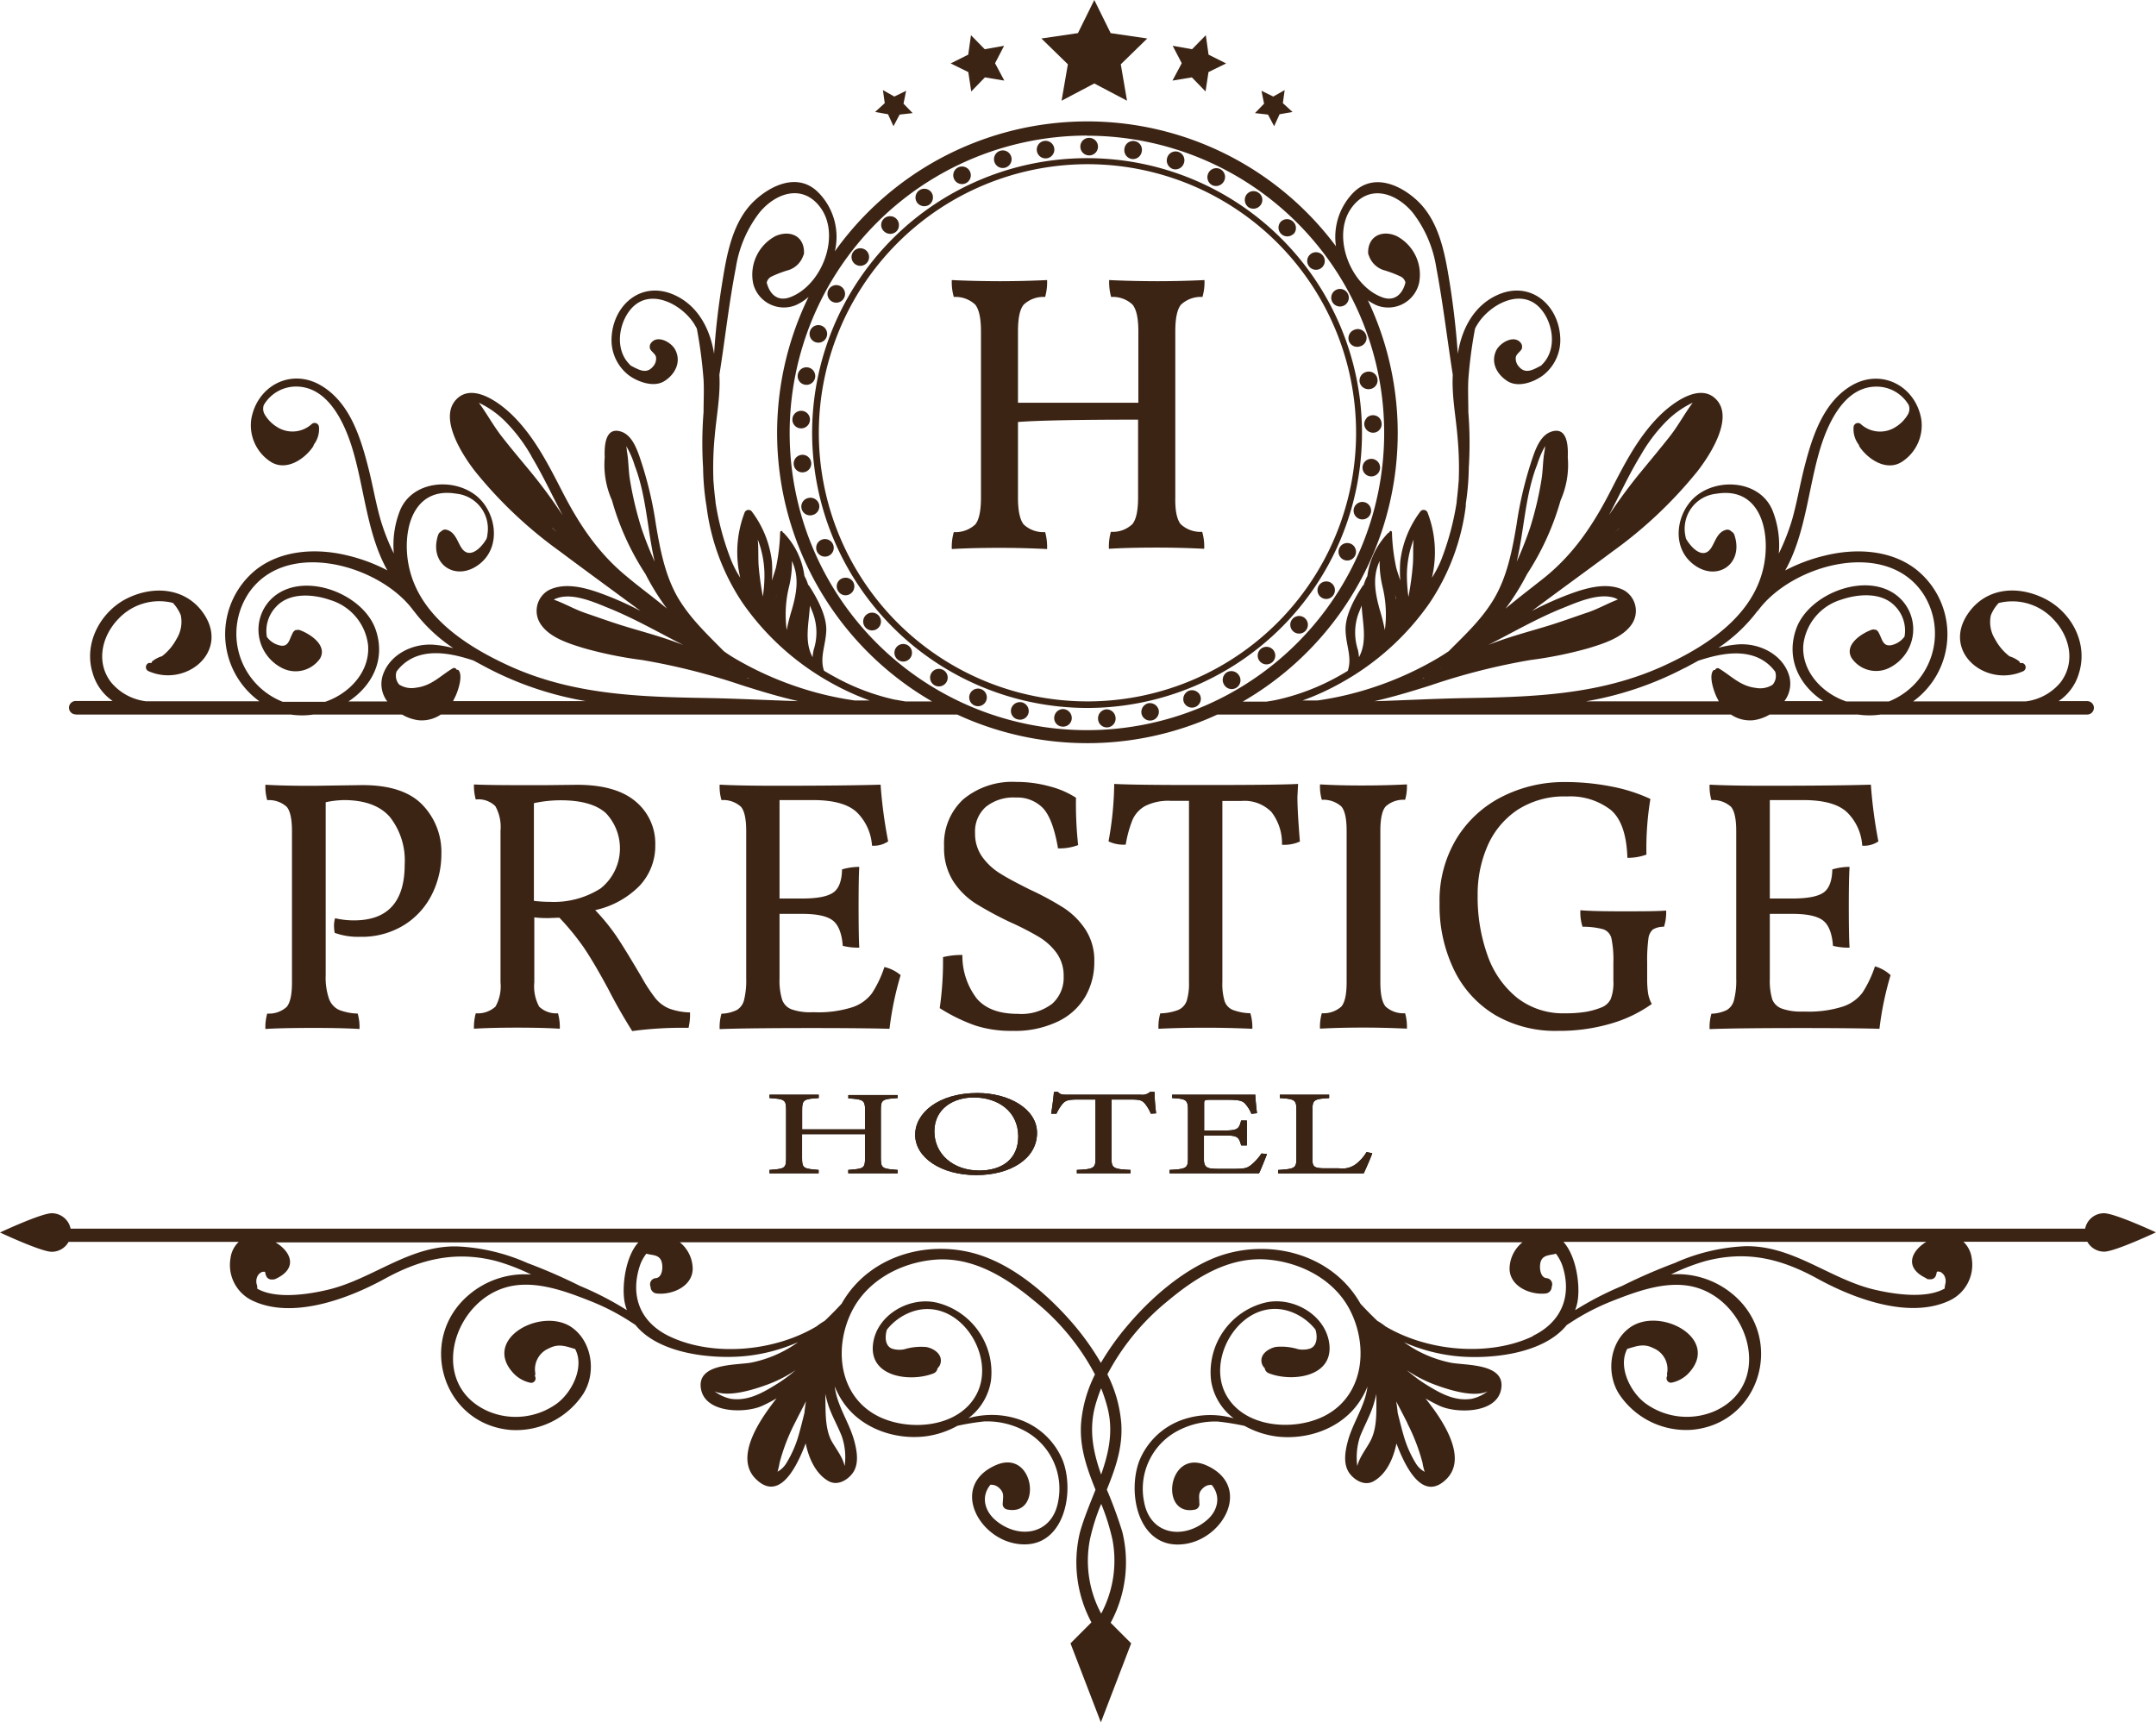 <svg xmlns="http://www.w3.org/2000/svg" viewBox="0 0 321.52 256.88"><defs><style>.cls-1{fill:#3c2415;}</style></defs><g id="OBJECTS"><path class="cls-1" d="M293.85,188a1.31,1.31,0,0,0-.31,2.6,1.31,1.31,0,1,0,.31-2.6Z" transform="translate(-89.24 -119.56)"/><path class="cls-1" d="M292.76,194.47a1.3,1.3,0,0,0-.71,2.51,1.3,1.3,0,1,0,.71-2.51Z" transform="translate(-89.24 -119.56)"/><path class="cls-1" d="M290.7,200.67a1.3,1.3,0,0,0-1.09,2.37,1.3,1.3,0,1,0,1.09-2.37Z" transform="translate(-89.24 -119.56)"/><path class="cls-1" d="M287.71,206.47a1.31,1.31,0,0,0-1.45,2.18,1.29,1.29,0,0,0,1.84-.35A1.32,1.32,0,0,0,287.71,206.47Z" transform="translate(-89.24 -119.56)"/><path class="cls-1" d="M282,211.86a1.31,1.31,0,0,0,1.94,1.77,1.31,1.31,0,1,0-1.94-1.77Z" transform="translate(-89.24 -119.56)"/><path class="cls-1" d="M277.43,216.22a1.31,1.31,0,1,0,1.65,2,1.31,1.31,0,0,0-1.65-2Z" transform="translate(-89.24 -119.56)"/><path class="cls-1" d="M272.22,219.82a1.34,1.34,0,0,0-.47,1.79,1.31,1.31,0,1,0,2.25-1.33A1.34,1.34,0,0,0,272.22,219.82Z" transform="translate(-89.24 -119.56)"/><path class="cls-1" d="M266.52,222.59a1.35,1.35,0,0,0-.74,1.69,1.31,1.31,0,1,0,2.44-1A1.35,1.35,0,0,0,266.52,222.59Z" transform="translate(-89.24 -119.56)"/><path class="cls-1" d="M260.47,224.45a1.35,1.35,0,0,0-1,1.55,1.31,1.31,0,1,0,2.56-.56A1.35,1.35,0,0,0,260.47,224.45Z" transform="translate(-89.24 -119.56)"/><path class="cls-1" d="M254.21,225.36a1.34,1.34,0,0,0-1.22,1.39,1.31,1.31,0,1,0,2.61-.17A1.34,1.34,0,0,0,254.21,225.36Z" transform="translate(-89.24 -119.56)"/><path class="cls-1" d="M247.87,225.32a1.33,1.33,0,0,0-1.41,1.18,1.27,1.27,0,0,0,1.19,1.43,1.29,1.29,0,0,0,1.42-1.21A1.34,1.34,0,0,0,247.87,225.32Z" transform="translate(-89.24 -119.56)"/><path class="cls-1" d="M241.62,224.31a1.35,1.35,0,0,0-1.58.95,1.29,1.29,0,0,0,1,1.6,1.3,1.3,0,0,0,1.59-1A1.34,1.34,0,0,0,241.62,224.31Z" transform="translate(-89.24 -119.56)"/><path class="cls-1" d="M235.59,222.36a1.31,1.31,0,0,0-1,2.43,1.31,1.31,0,0,0,1-2.43Z" transform="translate(-89.24 -119.56)"/><path class="cls-1" d="M229.94,219.51a1.31,1.31,0,1,0,.45,1.77A1.3,1.3,0,0,0,229.94,219.51Z" transform="translate(-89.24 -119.56)"/><path class="cls-1" d="M223,216a1.31,1.31,0,1,0,2,1.68,1.31,1.31,0,0,0-2-1.68Z" transform="translate(-89.24 -119.56)"/><path class="cls-1" d="M218.42,211.26a1.31,1.31,0,1,0,1.74,2,1.31,1.31,0,0,0-1.74-2Z" transform="translate(-89.24 -119.56)"/><path class="cls-1" d="M215.65,205.76a1.4,1.4,0,0,0-1,.15,1.28,1.28,0,0,0-.41,1.82,1.28,1.28,0,0,0,1.82.39,1.33,1.33,0,0,0,.39-1.8A1.29,1.29,0,0,0,215.65,205.76Z" transform="translate(-89.24 -119.56)"/><path class="cls-1" d="M211.76,200.06a1.31,1.31,0,1,0,1.05,2.4,1.31,1.31,0,0,0-1.05-2.4Z" transform="translate(-89.24 -119.56)"/><path class="cls-1" d="M211.38,194.76a1.33,1.33,0,0,0-1.58-.93,1.31,1.31,0,1,0,.66,2.53A1.32,1.32,0,0,0,211.38,194.76Z" transform="translate(-89.24 -119.56)"/><path class="cls-1" d="M209.08,190a1.31,1.31,0,1,0-1.47-1.16A1.3,1.3,0,0,0,209.08,190Z" transform="translate(-89.24 -119.56)"/><path class="cls-1" d="M208.69,183.45a1.31,1.31,0,1,0-1.28-1.37A1.3,1.3,0,0,0,208.69,183.45Z" transform="translate(-89.24 -119.56)"/><path class="cls-1" d="M209.28,176.94a1.31,1.31,0,1,0-1.06-1.54A1.3,1.3,0,0,0,209.28,176.94Z" transform="translate(-89.24 -119.56)"/><path class="cls-1" d="M210.86,170.6a1.31,1.31,0,1,0-.81-1.69A1.31,1.31,0,0,0,210.86,170.6Z" transform="translate(-89.24 -119.56)"/><path class="cls-1" d="M213.4,164.58a1.31,1.31,0,0,0,1.26-2.29,1.31,1.31,0,1,0-1.26,2.29Z" transform="translate(-89.24 -119.56)"/><path class="cls-1" d="M216.83,159a1.31,1.31,0,0,0,1.59-2.07,1.31,1.31,0,1,0-1.59,2.07Z" transform="translate(-89.24 -119.56)"/><path class="cls-1" d="M222.9,154.09a1.24,1.24,0,0,0,.39-.91,1.3,1.3,0,0,0-.33-.94,1.27,1.27,0,0,0-.91-.43,1.3,1.3,0,0,0-1,.37,1.28,1.28,0,0,0,0,1.86A1.34,1.34,0,0,0,222.9,154.09Z" transform="translate(-89.24 -119.56)"/><path class="cls-1" d="M227.82,150.09a1.35,1.35,0,0,0,.34-1.81,1.31,1.31,0,1,0-2.16,1.49A1.34,1.34,0,0,0,227.82,150.09Z" transform="translate(-89.24 -119.56)"/><path class="cls-1" d="M233.28,146.88a1.31,1.31,0,1,0-1.74-.58A1.3,1.3,0,0,0,233.28,146.88Z" transform="translate(-89.24 -119.56)"/><path class="cls-1" d="M239.17,144.56a1.31,1.31,0,0,0-.77-2.51,1.31,1.31,0,0,0,.77,2.51Z" transform="translate(-89.24 -119.56)"/><path class="cls-1" d="M245.35,143.17a1.31,1.31,0,1,0-1.48-1.08A1.31,1.31,0,0,0,245.35,143.17Z" transform="translate(-89.24 -119.56)"/><path class="cls-1" d="M251.67,142.74a1.31,1.31,0,1,0,0-2.62,1.3,1.3,0,0,0-1.32,1.33A1.31,1.31,0,0,0,251.67,142.74Z" transform="translate(-89.24 -119.56)"/><path class="cls-1" d="M258,143.27a1.32,1.32,0,0,0,1.5-1.07,1.31,1.31,0,1,0-2.58-.41A1.32,1.32,0,0,0,258,143.27Z" transform="translate(-89.24 -119.56)"/><path class="cls-1" d="M264.14,144.76a1.32,1.32,0,0,0,1.64-.83,1.31,1.31,0,1,0-2.49-.8A1.34,1.34,0,0,0,264.14,144.76Z" transform="translate(-89.24 -119.56)"/><path class="cls-1" d="M270,147.17a1.34,1.34,0,0,0,1.76-.57,1.31,1.31,0,1,0-2.34-1.17A1.34,1.34,0,0,0,270,147.17Z" transform="translate(-89.24 -119.56)"/><path class="cls-1" d="M275.41,150.46a1.34,1.34,0,0,0,1.81-.3,1.28,1.28,0,0,0-.28-1.84,1.29,1.29,0,0,0-1.84.31A1.36,1.36,0,0,0,275.41,150.46Z" transform="translate(-89.24 -119.56)"/><path class="cls-1" d="M282.1,154.51a1.29,1.29,0,0,0,0-1.87,1.31,1.31,0,0,0-1.87,0,1.31,1.31,0,0,0,1.87,1.83Z" transform="translate(-89.24 -119.56)"/><path class="cls-1" d="M286.26,159.55a1.31,1.31,0,1,0-1.81-.27A1.31,1.31,0,0,0,286.26,159.55Z" transform="translate(-89.24 -119.56)"/><path class="cls-1" d="M289.61,165.16a1.31,1.31,0,1,0-1.24-2.3,1.31,1.31,0,0,0,1.24,2.3Z" transform="translate(-89.24 -119.56)"/><path class="cls-1" d="M292.05,171.22a1.31,1.31,0,1,0-.87-2.46,1.33,1.33,0,0,0-.78,1.66A1.31,1.31,0,0,0,292.05,171.22Z" transform="translate(-89.24 -119.56)"/><path class="cls-1" d="M292,176.54a1.34,1.34,0,0,0,1.52,1.05,1.31,1.31,0,1,0-.48-2.57A1.34,1.34,0,0,0,292,176.54Z" transform="translate(-89.24 -119.56)"/><path class="cls-1" d="M293.05,181.92a1.28,1.28,0,0,0-.36.92A1.33,1.33,0,0,0,294,184.1a1.28,1.28,0,0,0,1.28-1.34,1.34,1.34,0,0,0-.41-.94,1.33,1.33,0,0,0-1.86.1Z" transform="translate(-89.24 -119.56)"/><path class="cls-1" d="M251.35,225.15a41,41,0,1,0-41-41.05A41.09,41.09,0,0,0,251.35,225.15Zm0-81.1a40.06,40.06,0,1,1-40,40A40.1,40.1,0,0,1,251.35,144.05Z" transform="translate(-89.24 -119.56)"/><path class="cls-1" d="M100.57,226.13h32a11.88,11.88,0,0,0,3.42,0H149.2a6.34,6.34,0,0,0,2.46.85,5.07,5.07,0,0,0,3.32-.85h77a46.23,46.23,0,0,0,38.81,0h76.58a5.07,5.07,0,0,0,3.32.85,6.34,6.34,0,0,0,2.46-.85H366.3a11.88,11.88,0,0,0,3.42,0H400.5a1,1,0,0,0,0-2h-4.26a7.53,7.53,0,0,0,3.05-4.23c1.35-4.43-1.13-9.09-5.22-11.1s-8.79-1.55-11.41,2.37c-3.8,5.7,2.78,11,8.34,8.48a.66.66,0,0,0-.15-1.2l-.38,0a.38.38,0,0,0-.11-.25,4.31,4.31,0,0,0-1.44-.75,7.84,7.84,0,0,1-2.16-2.56,4.79,4.79,0,0,1-.63-3.55,5.67,5.67,0,0,1,1.17-1.84,8.35,8.35,0,0,1,8.11,2.37c2.48,2.55,3.42,6.45,1.1,9.48a8,8,0,0,1-5.18,2.82h-4.15c-.74,0-1.49,0-2.24,0h-10.4A12.35,12.35,0,0,0,375,204.5c-3.84-3-9.16-3.2-13.72-2.05a25.27,25.27,0,0,0-5.82,2.19c3.3-5.84,3.5-13.52,5.71-19.63,1.3-3.56,3.76-8,8.21-7.78a5.57,5.57,0,0,1,4.51,2.75,1.68,1.68,0,0,1-.17,1.46,5.37,5.37,0,0,1-1.8,1.81,4.26,4.26,0,0,1-5.16-.42.65.65,0,0,0-1.1.45,3.79,3.79,0,0,0,.77,2.6,1.15,1.15,0,0,0,.15.35c1.32,1.92,4.13,3.73,6.42,2.12a6.47,6.47,0,0,0,2.75-6.31c-.88-4.9-5.89-7.58-10.35-5-4.28,2.49-5.91,7.66-7.07,12.18-.66,2.58-1.1,5.22-1.82,7.79a33.46,33.46,0,0,1-2,5.11,14.15,14.15,0,0,0-.93-6.41c-1.76-4.31-7.66-4.95-11.15-2.37-3.1,2.28-4.12,7.57-.79,10.28,3.5,2.86,7.7.16,6.26-4.24a.92.92,0,0,0-.46-.55.78.78,0,0,0-.79-.25c-1.26.33-1.56,1.59-2.15,2.58-1.18,2-3,.18-3.82-1.24a4.16,4.16,0,0,1-.13-.59,5.25,5.25,0,0,1,4.64-6.13c5.93-1,7.8,4.42,7.3,9.33-.85,8.25-8.21,13.15-15.14,16.33-9.51,4.34-19.39,4.65-29.66,4.82-4.5.08-9,.33-13.48.46,2.87-.66,5.67-1.5,8.48-2.4A96.63,96.63,0,0,1,317.46,218a60,60,0,0,0,8.73-1.78c2.17-.67,5-1.54,6.38-3.54a3.55,3.55,0,0,0-1.14-5.08c-2.33-1.19-5.21-.46-7.55.36a47.88,47.88,0,0,0-6.18,2.72c4-3,8.06-5.92,12.07-8.91a64.88,64.88,0,0,0,12.59-11.9c1.72-2.2,5.51-7.86,2.85-10.7-2.46-2.65-6.64.55-8.52,2.43-3.22,3.22-5.25,7.26-7.31,11.27-2.53,4.91-5.38,9.22-9.7,12.74-2,1.6-4,3.1-5.91,4.71a37.13,37.13,0,0,0,3.2-5.14,40.06,40.06,0,0,0,5-11,13.08,13.08,0,0,0,1.07-6.41c.1-2.36-.33-4.38-2.25-3.89-1.6.4-2.34,2.14-2.86,3.55a56.15,56.15,0,0,0-2.53,10.38c-.63,3.73-1.35,7.55-3.26,10.88-1.83,3.16-4.34,5.46-6.86,8l0,0c-.67.45-1.35.88-2.05,1.28a49.54,49.54,0,0,1-12.76,5.14,47.58,47.58,0,0,1-4.73.92h-2.24a38,38,0,0,0,5.72-2.62,39.29,39.29,0,0,0,13.21-11.91,33.43,33.43,0,0,0,5.4-14.45c0-.11,0-.23,0-.35a39.32,39.32,0,0,0,.45-5.4,58.75,58.75,0,0,0-.07-8.28c0-1.63-.08-3.29,0-4.84a67.34,67.34,0,0,1,1-7.61,5.45,5.45,0,0,1,.35-.62c1.7-2.82,6.36-5.55,9.27-2.52,1.85,1.93,2.57,5.54.92,7.86a5.28,5.28,0,0,1-.71.81c-1.1.56-2.28,1.34-3.29.14a1.81,1.81,0,0,1-.47-1.35c.07-.51.57-.78.83-1.18a.61.61,0,0,0,.11-.4.85.85,0,0,0-.17-.58c-.95-1.28-3-.13-3.63,1-.94,1.81,0,3.64,1.62,4.67s4,.14,5.36-.9a6.66,6.66,0,0,0,2.52-5.52c-.2-4.93-4.45-8.65-9.38-6.42-3.5,1.58-5.32,5.05-5.9,8.77-.25-3.55-.65-7.07-1.22-10.65-.69-4.24-1.53-9.12-4.84-12.21-2.58-2.4-6.57-4.13-9.52-1.18a9.47,9.47,0,0,0-2.59,8,46.25,46.25,0,0,0-74.73.75,9.41,9.41,0,0,0-2.44-8.75c-2.94-3-6.94-1.22-9.52,1.18-3.31,3.09-4.15,8-4.83,12.21-.58,3.58-1,7.1-1.22,10.65-.59-3.72-2.41-7.19-5.91-8.77-4.93-2.23-9.18,1.49-9.38,6.42a6.64,6.64,0,0,0,2.53,5.52c1.34,1,3.75,1.91,5.35.9s2.56-2.86,1.62-4.67c-.59-1.14-2.68-2.29-3.62-1a.81.81,0,0,0-.18.58.61.61,0,0,0,.11.4c.26.4.77.67.83,1.18a1.77,1.77,0,0,1-.47,1.35c-1,1.2-2.18.42-3.29-.14a5.88,5.88,0,0,1-.71-.81c-1.65-2.32-.93-5.93.92-7.86,2.91-3,7.57-.3,9.28,2.52.12.2.24.41.35.62a69.68,69.68,0,0,1,1,7.61c.09,1.55,0,3.21,0,4.84a58.75,58.75,0,0,0-.07,8.28,39.32,39.32,0,0,0,.45,5.4l.06.35a33.29,33.29,0,0,0,5.39,14.45,39.29,39.29,0,0,0,13.21,11.91,38.5,38.5,0,0,0,5.72,2.62h-2.24a48.14,48.14,0,0,1-4.73-.92,49.54,49.54,0,0,1-12.76-5.14c-.7-.4-1.38-.83-2-1.28,0,0,0,0,0,0-2.53-2.57-5-4.87-6.86-8-1.92-3.33-2.64-7.15-3.27-10.88a56.15,56.15,0,0,0-2.53-10.38c-.52-1.41-1.26-3.15-2.85-3.55-1.92-.49-2.36,1.53-2.26,3.89a13,13,0,0,0,1.08,6.41,39.48,39.48,0,0,0,5,11,37.07,37.07,0,0,0,3.19,5.14c-1.92-1.61-4-3.11-5.9-4.71-4.33-3.52-7.18-7.83-9.7-12.74-2.06-4-4.1-8.05-7.32-11.27-1.88-1.88-6.06-5.08-8.52-2.43-2.66,2.84,1.13,8.5,2.85,10.7a64.65,64.65,0,0,0,12.6,11.9c4,3,8.05,5.93,12.06,8.91a47.88,47.88,0,0,0-6.18-2.72c-2.33-.82-5.22-1.55-7.55-.36a3.55,3.55,0,0,0-1.14,5.08c1.35,2,4.21,2.87,6.38,3.54a60,60,0,0,0,8.73,1.78,96.76,96.76,0,0,1,14.79,3.73c2.81.9,5.6,1.74,8.47,2.4-4.49-.13-9-.38-13.47-.46-10.27-.17-20.16-.48-29.66-4.82-6.94-3.18-14.29-8.08-15.15-16.33-.5-4.91,1.37-10.32,7.3-9.33a5.25,5.25,0,0,1,4.64,6.13c0,.2-.07.39-.12.59-.81,1.42-2.64,3.21-3.82,1.24-.6-1-.9-2.25-2.15-2.58a.79.79,0,0,0-.8.25.92.92,0,0,0-.46.55c-1.44,4.4,2.76,7.1,6.27,4.24,3.32-2.71,2.3-8-.79-10.28-3.49-2.58-9.4-1.94-11.16,2.37a14,14,0,0,0-.92,6.41,31.52,31.52,0,0,1-2-5.11c-.73-2.57-1.16-5.21-1.83-7.79-1.16-4.52-2.79-9.69-7.07-12.18-4.46-2.6-9.47.08-10.35,5a6.47,6.47,0,0,0,2.75,6.31c2.29,1.61,5.1-.2,6.42-2.12a1,1,0,0,0,.15-.35,3.79,3.79,0,0,0,.77-2.6.65.65,0,0,0-1.1-.45,4.26,4.26,0,0,1-5.16.42,5.37,5.37,0,0,1-1.8-1.81,1.68,1.68,0,0,1-.17-1.46,5.57,5.57,0,0,1,4.51-2.75c4.45-.21,6.91,4.22,8.21,7.78,2.22,6.11,2.41,13.79,5.71,19.63a25.37,25.37,0,0,0-5.81-2.19c-4.57-1.15-9.89-.93-13.73,2.05a12.35,12.35,0,0,0,.45,19.66h-10.4c-.75,0-1.5,0-2.23,0H111a8,8,0,0,1-5.19-2.82c-2.32-3-1.38-6.93,1.1-9.48a8.35,8.35,0,0,1,8.11-2.37,5.86,5.86,0,0,1,1.18,1.84,4.84,4.84,0,0,1-.64,3.55,7.84,7.84,0,0,1-2.16,2.56,4.4,4.4,0,0,0-1.44.75.38.38,0,0,0-.11.25l-.38,0a.66.66,0,0,0-.15,1.2c5.56,2.53,12.14-2.78,8.34-8.48-2.62-3.92-7.44-4.31-11.41-2.37s-6.57,6.67-5.21,11.1a7.56,7.56,0,0,0,3,4.23h-5.51a1,1,0,1,0,0,2Zm61.25-7a49.66,49.66,0,0,0,14.78,5H156.81l.12-.26q.13-.26.27-.54c.38-.87,1.07-2.9.46-3.76a.23.23,0,0,0-.3-.09v0a.42.42,0,0,0-.61-.24c-1.89,1.14-3.16,2.62-5.5,2.89a3.46,3.46,0,0,1-2.48-.47,2,2,0,0,1-.39-1.95,6.46,6.46,0,0,1,3.23-2.34c2.5-.81,5.4-.24,8.23.7Zm36.53.11-.26-.13.18.08ZM171.68,198.4l-.14-.17.8.74ZM195.6,218l-.55-.25,0,0Zm5.12,2.65.27.14-.29-.09S200.71,220.64,200.72,220.63Zm106-2.65.58-.3,0,0Zm23.93-19.58L330,199l.8-.74Zm-26.6,20.82.18-.08-.26.13Zm-2.44,1.41a.11.11,0,0,0,0,.05l-.29.09Zm38.9-1.47,2-1.08c2.84-.94,5.73-1.51,8.23-.7a6.42,6.42,0,0,1,3.23,2.34,2,2,0,0,1-.39,1.95,3.45,3.45,0,0,1-2.48.47c-2.34-.27-3.61-1.75-5.5-2.89a.41.41,0,0,0-.6.24v0a.23.23,0,0,0-.3.09c-.61.86.08,2.89.46,3.76q.13.28.27.54c.05.09.08.18.13.26h-19.8A49.72,49.72,0,0,0,340.51,219.16Zm10.83-8.49.08-.07c5-6.84,19.22-10.9,24.71-2.37a10.91,10.91,0,0,1-5.21,15.93h-6.34c-3.55-1.18-6.73-4.48-6.41-8.46a8,8,0,0,1,5.64-6.72c2.53-.87,6.06-1.17,8.07,1a5.2,5.2,0,0,1,1.38,4.5,3.27,3.27,0,0,1-2,1.29c-1.25.21-1.34-.94-1.8-1.76a1,1,0,0,0-.28-.41l-.05-.05a.37.37,0,0,0-.28-.09.86.86,0,0,0-.47,0c-1.5.53-4.19,2.24-3,4.24a4.42,4.42,0,0,0,5.78,1.36,6.42,6.42,0,0,0,1.15-10.54c-4.58-3.9-13.41-.48-15.24,4.9-1.54,4.51.61,8.42,4.07,10.69h-5.8a4.29,4.29,0,0,0,.68-3.9c-1-3.1-4.42-4.79-7.6-4.56a16,16,0,0,0-2.92.51A23.87,23.87,0,0,0,351.34,210.67Zm-21.17-1.88a2.08,2.08,0,0,1,.3.13l0,.05c-1.59.61-3.09,1.49-4.72,2-2.11.72-4.22,1.49-6.36,2.12-2.71.81-5.53,1.57-8.2,2.64,3.7-1.89,7.33-4,11.15-5.52C324.48,209.37,327.79,207.88,330.17,208.79Zm3.63-21.15a24.28,24.28,0,0,1,3.79-5.11,14,14,0,0,1,4.08-2.93c-1.21,1.63-2.18,3.46-3.44,5.06s-2.75,3.39-4.13,5.07a76.54,76.54,0,0,0-4.92,6.65C330.72,193.47,332.1,190.47,333.8,187.64Zm-15.35,1.27a14,14,0,0,1,1.21-2.83c0,.24-.05.47-.08.7-.27,1.42-.23,2.95-.47,4.35a51.07,51.07,0,0,1-1.68,7.09,53.43,53.43,0,0,1-2,5.08C316.56,198.51,316.67,193.5,318.45,188.91Zm-26.72,27.52a8.37,8.37,0,0,1,.06-5.28c.17-.44.35-.87.51-1.29.14,2.65.88,5.34-.4,7.7A7.09,7.09,0,0,0,291.73,216.43Zm7.32-10.86a14.86,14.86,0,0,1,1-5.56c-.13,1.32,0,2.7-.14,4-.13,1.53-.35,3.05-.63,4.55A23.05,23.05,0,0,1,299.05,205.57Zm-1.65,3.32-.12-.65c.06.22.11.44.16.67Zm-2-1.89a17.34,17.34,0,0,1,.36,6.51,31.4,31.4,0,0,0-.79-3.13c-.61-2.24-1.05-4.51-.16-6.76.05-.14.11-.28.17-.42A15.38,15.38,0,0,0,295.4,207Zm5.44-45.13a6.5,6.5,0,0,0-3.3-7.11c-2.16-1-4.35,0-4.27,2.54a.75.75,0,0,0,.1.33,3.44,3.44,0,0,0,2.13,2.17,17.36,17.36,0,0,1,2.65,1,1.31,1.31,0,0,1,.68.88c-.39,1.61-1.54,2.91-3.46,2.2-4.75-1.74-7.65-9.19-4.54-13.4,2.58-3.5,6.57-2.22,9.06.74a17.87,17.87,0,0,1,3.54,8.23c1,5.29,1.62,10.64,2.46,16-.17,3.1.46,6.2.71,9.29a49.43,49.43,0,0,1,.18,6.44c-.08,1-.18,2.1-.31,3.13,0,.05,0,.09,0,.14a41.16,41.16,0,0,1-2.28,8.53,15.84,15.84,0,0,1-1.41,2.72,16.43,16.43,0,0,0-.63-9.66.63.63,0,0,0-1.14-.15,15.4,15.4,0,0,0-2.95,7.37,19.5,19.5,0,0,0,0,2.86c-.2-.62-.41-1.23-.59-1.85a28.44,28.44,0,0,1-.65-5.35c0-.17-.25-.28-.35-.1l-.06.16a.17.17,0,0,0-.16.05,11.39,11.39,0,0,0-3.1,6.43,6.64,6.64,0,0,0-.55,1.34.3.3,0,0,0-.14.11c-1.2,1.84-2.64,4.4-2.56,6.68s1,4,.33,6c-.53.33-1.07.64-1.62.94a33.67,33.67,0,0,1-9.08,3.41q-.71.14-1.41.24h-3.55a46.26,46.26,0,0,0,18.66-59.85,6.78,6.78,0,0,0,1.39.78A4.72,4.72,0,0,0,300.84,161.87Zm-49.49-22.09A44.33,44.33,0,1,1,207,184.1,44.38,44.38,0,0,1,251.35,139.78Zm-40.82,71.37a8.3,8.3,0,0,1,.06,5.28,7.09,7.09,0,0,0-.17,1.13c-1.28-2.36-.54-5.05-.4-7.7C210.18,210.28,210.36,210.71,210.53,211.15Zm-3.17-.77a28.66,28.66,0,0,0-.8,3.13,17.34,17.34,0,0,1,.36-6.51,15.38,15.38,0,0,0,.42-3.8c.06.14.12.28.17.42C208.41,205.87,208,208.14,207.36,210.38Zm-2.44-1.49,0,0c.05-.23.1-.45.16-.67Zm-1.91-.34c-.28-1.5-.5-3-.63-4.55-.1-1.29,0-2.67-.14-4a14.86,14.86,0,0,1,1,5.56A21.41,21.41,0,0,1,203,208.55Zm19.81,15.37a33.48,33.48,0,0,1-9.07-3.41c-.56-.3-1.1-.61-1.63-.94-.67-2,.27-3.81.34-6s-1.37-4.84-2.57-6.68a.33.33,0,0,0-.13-.11,6.16,6.16,0,0,0-.56-1.34,11.33,11.33,0,0,0-3.1-6.43A.16.16,0,0,0,206,199a.77.77,0,0,1-.07-.16c-.09-.18-.33-.07-.35.1a28.43,28.43,0,0,1-.64,5.35c-.19.62-.39,1.23-.59,1.85a19.5,19.5,0,0,0,0-2.86,15.3,15.3,0,0,0-2.95-7.37.63.63,0,0,0-1.14.15,16.51,16.51,0,0,0-.63,9.66,15.81,15.81,0,0,1-1.4-2.72,40.57,40.57,0,0,1-2.29-8.53s0-.09,0-.14c-.13-1-.23-2.08-.31-3.13a49.43,49.43,0,0,1,.18-6.44c.26-3.09.89-6.19.71-9.29.85-5.32,1.42-10.67,2.46-16a17.87,17.87,0,0,1,3.54-8.23c2.49-3,6.48-4.24,9.06-.74,3.11,4.21.21,11.66-4.54,13.4-1.92.71-3.07-.59-3.46-2.2a1.37,1.37,0,0,1,.68-.88,17.36,17.36,0,0,1,2.65-1,3.44,3.44,0,0,0,2.13-2.17.64.64,0,0,0,.1-.33c.08-2.58-2.11-3.51-4.27-2.54a6.52,6.52,0,0,0-3.3,7.11,4.72,4.72,0,0,0,6.25,3.22,7.24,7.24,0,0,0,2-1.27,46.25,46.25,0,0,0,18.42,60.34h-3.94Q223.52,224.06,222.82,223.92Zm-38.95-35c1.78,4.59,1.89,9.6,3,14.39a53.43,53.43,0,0,1-2-5.08,52.54,52.54,0,0,1-1.68-7.09c-.24-1.4-.2-2.93-.47-4.35,0-.23-.05-.46-.08-.7A13.46,13.46,0,0,1,183.87,188.91Zm-15.35-1.27c1.7,2.83,3.08,5.83,4.62,8.74a76.42,76.42,0,0,0-4.91-6.65c-1.39-1.68-2.8-3.35-4.14-5.07s-2.23-3.43-3.44-5.06a13.89,13.89,0,0,1,4.08,2.93A24.28,24.28,0,0,1,168.52,187.64ZM180,210.25c3.82,1.54,7.45,3.63,11.15,5.52-2.67-1.07-5.49-1.83-8.2-2.64-2.14-.63-4.25-1.4-6.36-2.12-1.63-.55-3.12-1.43-4.72-2l0-.05a2.08,2.08,0,0,1,.3-.13C174.53,207.88,177.84,209.37,180,210.25Zm-53.83-2c5.49-8.53,19.74-4.47,24.72,2.37l.07.07a24,24,0,0,0,5.88,5.54,16,16,0,0,0-2.92-.51c-3.18-.23-6.57,1.46-7.6,4.56a4.29,4.29,0,0,0,.68,3.9h-5.8c3.46-2.27,5.61-6.18,4.07-10.69-1.83-5.38-10.65-8.8-15.24-4.9a6.42,6.42,0,0,0,1.15,10.54,4.44,4.44,0,0,0,5.79-1.36c1.14-2-1.55-3.71-3.05-4.24a.86.86,0,0,0-.47,0,.37.37,0,0,0-.28.09l-.05.05a1,1,0,0,0-.28.41c-.45.82-.55,2-1.8,1.76a3.27,3.27,0,0,1-2-1.29,5.2,5.2,0,0,1,1.38-4.5c2-2.18,5.54-1.88,8.07-1a8,8,0,0,1,5.64,6.72c.32,4-2.86,7.28-6.4,8.46H131.4A10.91,10.91,0,0,1,126.19,208.23Z" transform="translate(-89.24 -119.56)"/><path class="cls-1" d="M403,300.51a2.87,2.87,0,0,0-2.81,2.3H99.77a2.87,2.87,0,0,0-2.81-2.3c-1.59,0-7.72,2.87-7.72,2.87s6.13,2.88,7.72,2.88a2.87,2.87,0,0,0,2.51-1.48h25.37a4.06,4.06,0,0,0-1.23,2.47,5.88,5.88,0,0,0,3.38,6.34c6,2.78,14.3-.38,19.62-3.3s10.52-4.23,16.67-2.64a31.68,31.68,0,0,1,5.17,2,12.86,12.86,0,0,0-9.25,3c-7.85,6.6-4,19.31,6.17,20.18a12,12,0,0,0,10.81-5.32c2-3.07,1.42-7.69-1.55-9.89-4.49-3.32-13.84,1.7-8.65,6.93a4.93,4.93,0,0,0,2.29,1.23.66.66,0,0,0,.73-1,.88.88,0,0,0,.05-.54,3.38,3.38,0,0,1,2.08-3.59c1.43-.75,2.54-.28,3.88.11,1.44,2.7-.49,6.48-2.72,8.13A10.48,10.48,0,0,1,161.93,330c-9-4.1-5.06-16.75,3.38-18.59,4-.87,8.36.77,12,2.21a33.79,33.79,0,0,1,6,3.1l.69.45c3.52,4.37,11.48,5.11,16.32,4.65a26,26,0,0,0,7.93-2.08,18,18,0,0,1-7,3.05c-2.31.41-8.23.07-7.46,4,.72,3.62,6.69,3.56,9.13,2.44a23.88,23.88,0,0,0,2.13-1.11q-.74.93-1.41,1.89c-1.85,2.64-4.56,7.3-1.69,10.13,3.09,3.06,5.62-.46,7.44-5.31.47,2.31,1.54,4.59,3.42,5.64,1.27.7,2.67-.07,3.48-1.06,1.11-1.37.77-3.34.36-4.89-.59-2.22-1.85-4.2-2.54-6.39a10.54,10.54,0,0,1-.39-1.8,12.06,12.06,0,0,0,1.43,2.61c2.71,3.72,7.55,5.36,12,4.86a13.45,13.45,0,0,0,4.88-1.59,36,36,0,0,1,4-.65,11.93,11.93,0,0,1,6.16,1.48,9.79,9.79,0,0,1,4.84,10.52c-.92,4.89-5.81,5.63-9.25,2.8-1.71-1.41-2.3-3.6-.83-5.36a2.72,2.72,0,0,1,.63.08,2,2,0,0,1,.86.61c.53.58.39,1.16.35,1.86a.59.59,0,0,0,0,.14.82.82,0,0,0,.63,1c5.37,1.13,4.11-9.17-1.69-6.6-6.79,3-2.69,10.88,3.21,11.73,6.84,1,8.67-7.45,6.8-12.4a10.81,10.81,0,0,0-6.25-6.06,12.68,12.68,0,0,0-7.84-.28,8.63,8.63,0,0,0,3.37-5.6A10.69,10.69,0,0,0,229,313.86c-4.11-1-9,1.8-9.56,6.1-.67,5.07,5.67,5.76,9,4.44a.94.94,0,0,0,.61-.76,1.55,1.55,0,0,0,.5-1.17c0-1.11-1.18-1.81-2.13-2a8.54,8.54,0,0,0-3.32.33,3.7,3.7,0,0,1-1.72-.06c-1.18-.34-1.2-1.82-.88-2.86a8.3,8.3,0,0,1,3.94-2.75c6.74-2.13,12.35,6.48,9.51,12.22-2.58,5.21-10.22,5.76-14.81,3.41-5.83-3-6.57-10.2-3.88-15.6,2.3-4.62,7.27-7.26,12.27-7.71,5.77-.52,10.72,2.62,15,6.17a35.12,35.12,0,0,1,9,10.94,19.8,19.8,0,0,0-2.07,7.26c-.26,3.62.89,6.78,2.15,9.93-.81,2.06-1.69,4.13-2.3,6.27A19,19,0,0,0,252,361.53l-3.12,3.13,4.53,11.78,4.52-11.78-3.06-3.07A19,19,0,0,0,256.6,348a66.21,66.21,0,0,0-2.3-6.27c1.27-3.15,2.41-6.31,2.15-9.93a19.61,19.61,0,0,0-2.07-7.26,35.26,35.26,0,0,1,9-10.94c4.24-3.55,9.2-6.69,15-6.17,5,.45,10,3.09,12.27,7.71,2.68,5.4,1.94,12.62-3.89,15.6-4.59,2.35-12.23,1.8-14.81-3.41-2.83-5.74,2.78-14.35,9.51-12.22a8.32,8.32,0,0,1,3.95,2.75c.32,1,.29,2.52-.89,2.86a3.7,3.7,0,0,1-1.72.06,8.5,8.5,0,0,0-3.32-.33c-.94.21-2.13.91-2.13,2a1.59,1.59,0,0,0,.5,1.17.94.94,0,0,0,.62.76c3.33,1.32,9.67.63,9-4.44-.57-4.3-5.45-7.07-9.56-6.1a10.69,10.69,0,0,0-8.06,11.66,8.67,8.67,0,0,0,3.37,5.6,12.68,12.68,0,0,0-7.84.28,10.8,10.8,0,0,0-6.24,6.06c-1.88,5-.05,13.39,6.8,12.4,5.9-.85,10-8.71,3.2-11.73-5.8-2.57-7.06,7.73-1.68,6.6a.83.83,0,0,0,.63-1,.61.61,0,0,0,0-.14c0-.7-.17-1.28.36-1.86a2,2,0,0,1,.85-.61,2.72,2.72,0,0,1,.63-.08c1.48,1.76.88,4-.83,5.36-3.44,2.83-8.33,2.09-9.24-2.8a9.78,9.78,0,0,1,4.83-10.52,11.93,11.93,0,0,1,6.16-1.48,36.19,36.19,0,0,1,4,.65,13.39,13.39,0,0,0,4.88,1.59c4.45.5,9.3-1.14,12-4.86a11.68,11.68,0,0,0,1.44-2.61,10.57,10.57,0,0,1-.4,1.8c-.69,2.19-1.95,4.17-2.54,6.39-.41,1.55-.75,3.52.36,4.89.82,1,2.21,1.76,3.48,1.06,1.89-1.05,2.95-3.33,3.42-5.64,1.82,4.85,4.35,8.37,7.45,5.31,2.86-2.83.16-7.49-1.69-10.13-.46-.64-.93-1.27-1.42-1.89.7.4,1.4.78,2.13,1.11,2.44,1.12,8.42,1.18,9.13-2.44.78-3.92-5.15-3.58-7.46-4a18,18,0,0,1-7-3.05,26.1,26.1,0,0,0,7.93,2.08c4.85.46,12.8-.28,16.32-4.65l.69-.45a34.14,34.14,0,0,1,6-3.1c3.66-1.44,8-3.08,12-2.21C350,313.28,353.94,325.93,345,330a10.5,10.5,0,0,1-10.37-1.13c-2.23-1.65-4.16-5.43-2.72-8.13,1.34-.39,2.45-.86,3.89-.11a3.39,3.39,0,0,1,2.08,3.59.88.88,0,0,0,0,.54.66.66,0,0,0,.73,1,4.88,4.88,0,0,0,2.29-1.23c5.2-5.23-4.16-10.25-8.65-6.93-3,2.2-3.52,6.82-1.55,9.89a12,12,0,0,0,10.82,5.32c10.2-.87,14-13.58,6.17-20.18a12.88,12.88,0,0,0-9.25-3,31,31,0,0,1,5.17-2c6.15-1.59,11.2-.36,16.67,2.64,5.31,2.92,13.58,6.08,19.61,3.3a5.89,5.89,0,0,0,3.39-6.34,4.12,4.12,0,0,0-1.24-2.47h18.48a2.87,2.87,0,0,0,2.51,1.48c1.59,0,7.72-2.88,7.72-2.88S404.63,300.51,403,300.51ZM182.41,313.87a8.17,8.17,0,0,0,.32,1.1,46.93,46.93,0,0,0-7-3.62,81,81,0,0,0-7.85-3.42,28.85,28.85,0,0,0-10.44-2.47c-7.2-.18-12.63,4.9-19.38,6.48-2.85.67-7.67,1.42-10.46-.18l0,0a.6.6,0,0,0,0-.19c0-.14,0-.29-.07-.43a1.8,1.8,0,0,1-.05-.73,1.77,1.77,0,0,1,.21-.6.44.44,0,0,1,.12-.16c0-.05.25-.24.18-.19a1.24,1.24,0,0,1,.44-.22l.07,0h.24c0,.05.1.15,0,0l.06.08s0,0,0,.05.05.29.11.42a.84.84,0,0,0,.78.6.71.71,0,0,0,.2,0,.91.91,0,0,0,.45-.09c3.42-1.58,2.27-4.09,0-5.44h54.1C182.47,307,181.93,311.58,182.41,313.87Zm22.36,12.31c-2,1.23-4.12,2.37-6.57,2a6,6,0,0,1-2.4-1.11c2.22,1,6.31-.42,8.08-1.08a19.85,19.85,0,0,0,4-2.07A22,22,0,0,1,204.77,326.18Zm4.43,4.11c-.27,1.12-.55,2.23-.86,3.32a16.85,16.85,0,0,1-1.84,4.19,3.57,3.57,0,0,1-1.31,1.26,10.33,10.33,0,0,0,.31-1.34,29.23,29.23,0,0,1,2.26-5.89c.56-1.11,1.12-2.2,1.68-3.28Q209.29,329.41,209.2,330.29Zm5.58,3.5a9.58,9.58,0,0,1,.42,4.43c-.29-1.36-1.34-2.63-2-3.83-1-2-.81-4.6-.89-6.94.15.64.31,1.25.5,1.83C213.35,330.83,214.19,332.28,214.78,333.79Zm40.36,15.41a16.82,16.82,0,0,1-1.67,11l-.06-.06h0a16.64,16.64,0,0,1-1.64-10.93,30.54,30.54,0,0,1,1.69-5.35A32.32,32.32,0,0,1,255.14,349.2Zm-.8-19.91c1,3.64.25,6.94-.89,10.19-1.15-3.25-1.86-6.55-.9-10.19a24.63,24.63,0,0,1,.9-2.67A24.58,24.58,0,0,1,254.34,329.29Zm39.31,5.1c-.61,1.2-1.67,2.47-2,3.83a9.85,9.85,0,0,1,.42-4.43c.6-1.51,1.43-3,1.93-4.51a18.74,18.74,0,0,0,.5-1.83C294.46,329.79,294.69,332.35,293.65,334.39ZM303,326c1.77.66,5.87,2.11,8.08,1.08a6,6,0,0,1-2.39,1.11c-2.46.38-4.54-.76-6.57-2a22.7,22.7,0,0,1-3.08-2.27A19.85,19.85,0,0,0,303,326Zm-3.88,5.85a29.23,29.23,0,0,1,2.26,5.89,8.83,8.83,0,0,0,.32,1.34,3.52,3.52,0,0,1-1.32-1.26,16.82,16.82,0,0,1-1.83-4.19c-.31-1.09-.59-2.2-.87-3.32-.06-.59-.13-1.17-.23-1.74C298,329.63,298.58,330.72,299.13,331.83Zm18.71-13c-6.26,3-15.46,2.41-22-1.48a8.44,8.44,0,0,0-1.18-.8c-.88-.84-1.73-1.7-2.53-2.57-4.25-7.55-14-10-21.91-6.78-4.84,2-9.4,6-12.75,9.95a39.2,39.2,0,0,0-4.05,5.66,39.2,39.2,0,0,0-4-5.66c-3.35-3.94-7.91-8-12.76-9.95-7.9-3.25-17.66-.77-21.9,6.78-.81.87-1.65,1.73-2.54,2.57a9.07,9.07,0,0,0-1.18.8c-6.51,3.89-15.7,4.52-22,1.48-4.34-2.1-5.81-6-4.4-10.42a6.14,6.14,0,0,1,1-1.89c.8.26,1.88.09,2.25,1.13.27.74.19,2.41-.83,2.52a.92.92,0,0,0-.79,1.29,1,1,0,0,0,.91,1c2.22.25,5.31-1,5.37-3.64a5.15,5.15,0,0,0-1.92-4H316.29a5.12,5.12,0,0,0-1.93,4c.07,2.63,3.15,3.89,5.37,3.64a1,1,0,0,0,.91-1,.92.92,0,0,0-.78-1.29c-1-.11-1.1-1.78-.84-2.52.37-1,1.45-.87,2.25-1.13a6.39,6.39,0,0,1,1,1.89C323.65,312.8,322.17,316.7,317.84,318.8Zm58.69-8.58a1,1,0,0,0,.45.09.78.78,0,0,0,.21,0,.82.82,0,0,0,.77-.6,2.88,2.88,0,0,0,.11-.42c0-.06,0-.05,0-.05s0,0,.06-.08c-.09.14,0,0,0,0h.24l.07,0a1.33,1.33,0,0,1,.44.22c-.08-.05.14.14.18.19a.92.92,0,0,1,.12.16,2,2,0,0,1,.21.6,2,2,0,0,1-.05.73,3.21,3.21,0,0,0-.07.43.31.31,0,0,0,0,.19.08.08,0,0,1,0,0c-2.79,1.6-7.6.85-10.46.18-6.74-1.58-12.17-6.66-19.38-6.48A28.75,28.75,0,0,0,339,307.93a81.2,81.2,0,0,0-7.86,3.42,47.42,47.42,0,0,0-7,3.62,8.17,8.17,0,0,0,.32-1.1c.48-2.29-.05-6.85-2.07-9.09H376.5C374.27,306.13,373.12,308.64,376.53,310.22Z" transform="translate(-89.24 -119.56)"/><polygon class="cls-1" points="158.31 15.02 163.19 12.45 168.07 15.02 167.14 9.59 171.09 5.74 165.63 4.94 163.19 0 160.75 4.94 155.3 5.74 159.25 9.59 158.31 15.02"/><polygon class="cls-1" points="144.84 13.64 146.88 11.54 149.77 12.02 148.39 9.43 149.74 6.83 146.85 7.34 144.8 5.25 144.39 8.15 141.77 9.46 144.4 10.75 144.84 13.64"/><polygon class="cls-1" points="177.74 11.54 179.78 13.64 180.22 10.75 182.85 9.46 180.23 8.15 179.82 5.25 177.77 7.34 174.88 6.83 176.23 9.43 174.85 12.02 177.74 11.54"/><polygon class="cls-1" points="189.09 17.09 190.01 18.82 190.82 17.04 192.75 16.7 191.31 15.38 191.58 13.44 189.88 14.4 188.12 13.54 188.51 15.46 187.15 16.87 189.09 17.09"/><polygon class="cls-1" points="132.43 17.04 133.24 18.82 134.16 17.09 136.1 16.87 134.74 15.46 135.13 13.54 133.37 14.4 131.67 13.44 131.94 15.38 130.5 16.7 132.43 17.04"/><path class="cls-1" d="M265.32,197.74a4.31,4.31,0,0,0,3.2,1.14,7.9,7.9,0,0,1,.3,2.53q-3.52-.18-7.11-.18c-2.74,0-5.1.06-7.1.18a8.26,8.26,0,0,1,.29-2.53,4.28,4.28,0,0,0,3.2-1.14c.57-.68.86-2,.86-4V182.15q-13.45,0-17.91.35v11.28c0,1.95.28,3.28.85,4a4.28,4.28,0,0,0,3.2,1.14,8.26,8.26,0,0,1,.29,2.53q-3.52-.18-7.1-.18-4.11,0-7.11.18a7.9,7.9,0,0,1,.3-2.53,4.31,4.31,0,0,0,3.2-1.14c.56-.68.85-2,.85-4V169c0-2-.29-3.28-.85-4a4.31,4.31,0,0,0-3.2-1.15,7.87,7.87,0,0,1-.3-2.52q3.23.16,7.11.17,3.57,0,7.1-.17a8.23,8.23,0,0,1-.29,2.52,4.28,4.28,0,0,0-3.2,1.15c-.57.68-.85,2-.85,4v10.63H259V169c0-2-.29-3.28-.86-4a4.28,4.28,0,0,0-3.2-1.15,8.23,8.23,0,0,1-.29-2.52q3.22.16,7.1.17,3.59,0,7.11-.17a7.87,7.87,0,0,1-.3,2.52,4.31,4.31,0,0,0-3.2,1.15c-.56.68-.85,2-.85,4v24.78C264.47,195.73,264.76,197.06,265.32,197.74Z" transform="translate(-89.24 -119.56)"/><path class="cls-1" d="M152.11,239.47a10.1,10.1,0,0,1,2.95,7.47,13.39,13.39,0,0,1-1.4,6,11.33,11.33,0,0,1-4.15,4.58,12,12,0,0,1-6.61,1.76,10.17,10.17,0,0,1-3.75-.59,6.39,6.39,0,0,1-.1-1,4,4,0,0,1,.16-1.18,12.27,12.27,0,0,0,2.83.32q7.56,0,7.55-8.35a10.48,10.48,0,0,0-2.19-7.05q-2.19-2.53-6.86-2.54a14.07,14.07,0,0,0-2.73.32V265a9.67,9.67,0,0,0,.49,3.51,2.93,2.93,0,0,0,1.47,1.66,8.14,8.14,0,0,0,2.81.56,7.28,7.28,0,0,1,.27,2.3c-1.64-.1-3.89-.16-6.75-.16-3.46,0-5.89.06-7.28.16a7.28,7.28,0,0,1,.27-2.3,3.92,3.92,0,0,0,2.91-1c.52-.63.78-1.83.78-3.62v-22.6c0-1.78-.26-3-.78-3.61a3.92,3.92,0,0,0-2.91-1,7.24,7.24,0,0,1-.27-2.3q2.77.17,7.28.16l6.8-.1Q149.17,236.56,152.11,239.47Z" transform="translate(-89.24 -119.56)"/><path class="cls-1" d="M187,268.47a5.26,5.26,0,0,0,2,1.5,9.73,9.73,0,0,0,3.14.59,8.7,8.7,0,0,1-.22,2.3,55.65,55.65,0,0,0-8.4.48c-1.36-2.17-2.56-4.28-3.59-6.31l-.65-1.18q-1.65-3-3-5a38,38,0,0,0-3.62-4.42l-1.65.06c-.54,0-1.24,0-2.09-.11v9.69a6.36,6.36,0,0,0,.72,3.62,3.66,3.66,0,0,0,2.81,1,7.54,7.54,0,0,1,.27,2.3c-1.54-.1-3.66-.16-6.37-.16s-4.82.06-6.43.16a7.9,7.9,0,0,1,.27-2.3,3.92,3.92,0,0,0,2.94-1,6.16,6.16,0,0,0,.75-3.62v-22.6a6.35,6.35,0,0,0-.77-3.67,3.56,3.56,0,0,0-2.92-1,7.64,7.64,0,0,1-.27-2.24q2.15.1,6.43.1c2,0,3.44,0,4.44,0l4.5-.05c3.85,0,6.76.82,8.73,2.48a8.14,8.14,0,0,1,2.94,6.51,8.68,8.68,0,0,1-2.38,6.11A13.23,13.23,0,0,1,178,255.3a30.81,30.81,0,0,1,3.16,3.88q1.28,1.9,3.8,6.19A24.09,24.09,0,0,0,187,268.47Zm-15.75-14.4a13,13,0,0,0,7.55-2,7.63,7.63,0,0,0,.78-11.25c-1.41-1.26-3.65-1.9-6.72-1.9a18.81,18.81,0,0,0-4,.43v14.57A20.46,20.46,0,0,0,171.28,254.07Z" transform="translate(-89.24 -119.56)"/><path class="cls-1" d="M223.55,265a46.91,46.91,0,0,0-1.66,8q-4.19-.11-11.46-.11-9.85,0-13.87.16a7.28,7.28,0,0,1,.27-2.3,5.59,5.59,0,0,0,2.27-.54,2.38,2.38,0,0,0,1.1-1.5,12.1,12.1,0,0,0,.32-3.21v-22c0-1.78-.26-3-.78-3.61a3.92,3.92,0,0,0-2.91-1,7.24,7.24,0,0,1-.27-2.3q3.15.17,9,.16,9.75,0,15-.16a70.16,70.16,0,0,0,1.13,8.46,3.81,3.81,0,0,1-2.41.64,7.67,7.67,0,0,0-2.17-4.89c-1.27-1.27-3.47-1.91-6.62-1.91h-5v14.68h3.38c2.25,0,3.79-.3,4.63-.89s1.28-1.74,1.31-3.45a9.2,9.2,0,0,1,2.57-.38c-.07,1.22-.1,3.16-.1,5.84q0,4.39.1,6.21a9.73,9.73,0,0,1-2.46-.27c-.14-1.85-.64-3.11-1.47-3.77s-2.37-1-4.58-1h-3.38v9.69a9.56,9.56,0,0,0,.38,3.08,2.38,2.38,0,0,0,1.42,1.47,8.37,8.37,0,0,0,3.08.43h.32a16.7,16.7,0,0,0,5.67-.75,6,6,0,0,0,2.92-2.09,16.61,16.61,0,0,0,1.85-3.9A5.71,5.71,0,0,1,223.55,265Z" transform="translate(-89.24 -119.56)"/><path class="cls-1" d="M234.68,272.51a25.91,25.91,0,0,1-5.3-2.59,49.49,49.49,0,0,0,.49-7.61,11.7,11.7,0,0,1,2.89-.32,10.42,10.42,0,0,0,2.17,6.53q1.95,2.25,6.07,2.25a7.55,7.55,0,0,0,5.17-1.52,5.19,5.19,0,0,0,1.69-4.05,5.78,5.78,0,0,0-1.07-3.53,9.07,9.07,0,0,0-2.63-2.38,43.56,43.56,0,0,0-4.33-2.22,52.29,52.29,0,0,1-5.15-2.79,11.21,11.21,0,0,1-3.29-3.29,9.19,9.19,0,0,1-1.36-5.17,9,9,0,0,1,2.89-7.07,11.44,11.44,0,0,1,7.87-2.57,18.51,18.51,0,0,1,5,.67,13.34,13.34,0,0,1,3.91,1.69,56.92,56.92,0,0,0,.32,7.06,7.77,7.77,0,0,1-3,.49q-.75-4.4-2.24-6a5.33,5.33,0,0,0-4.07-1.58,6.55,6.55,0,0,0-4.45,1.39,4.9,4.9,0,0,0-1.61,3.91,5.93,5.93,0,0,0,1.1,3.59,9.25,9.25,0,0,0,2.68,2.46c1,.64,2.51,1.43,4.36,2.36a44.46,44.46,0,0,1,5.06,2.73,11.25,11.25,0,0,1,3.24,3.21,8.43,8.43,0,0,1,1.34,4.87,10.22,10.22,0,0,1-1.31,5.12,9.4,9.4,0,0,1-4.07,3.74,14.76,14.76,0,0,1-6.83,1.42A17.25,17.25,0,0,1,234.68,272.51Z" transform="translate(-89.24 -119.56)"/><path class="cls-1" d="M282.72,238.43q0,2.15.37,6.64a5.6,5.6,0,0,1-2.67.48,7.64,7.64,0,0,0-1.56-4.87,5.63,5.63,0,0,0-4.49-1.66h-2.84v27a9,9,0,0,0,.32,2.81,2.16,2.16,0,0,0,1.2,1.34,7.82,7.82,0,0,0,2.65.51A7.28,7.28,0,0,1,276,273c-2.28-.1-4.62-.16-7-.16-2.68,0-5,.06-7,.16a7.28,7.28,0,0,1,.27-2.3,8.08,8.08,0,0,0,2.68-.51,2.32,2.32,0,0,0,1.26-1.36,8.73,8.73,0,0,0,.34-2.79V239h-2.73a7.73,7.73,0,0,0-3.8.77,4.4,4.4,0,0,0-1.9,2.09,17.21,17.21,0,0,0-1,3.67,5.19,5.19,0,0,1-2.57-.48,49.6,49.6,0,0,0,.85-8.57q3,.17,13.66.16,10.82,0,13.76-.16Z" transform="translate(-89.24 -119.56)"/><path class="cls-1" d="M289.28,239.85a4,4,0,0,0-2.92-1,7.24,7.24,0,0,1-.27-2.3q3,.17,6.48.16,3.27,0,6.48-.16a7.24,7.24,0,0,1-.27,2.3,3.92,3.92,0,0,0-2.91,1c-.52.62-.78,1.83-.78,3.61v22.6c0,1.79.26,3,.78,3.62a3.92,3.92,0,0,0,2.91,1,7.28,7.28,0,0,1,.27,2.3c-2.14-.1-4.3-.16-6.48-.16-2.5,0-4.66.06-6.48.16a7.28,7.28,0,0,1,.27-2.3,4,4,0,0,0,2.92-1c.52-.63.78-1.83.78-3.62v-22.6C290.06,241.68,289.8,240.47,289.28,239.85Z" transform="translate(-89.24 -119.56)"/><path class="cls-1" d="M312.3,271a15.86,15.86,0,0,1-6.18-6.7,21.92,21.92,0,0,1-2.2-10,17.84,17.84,0,0,1,2.63-9.83,16.85,16.85,0,0,1,6.88-6.18,20.37,20.37,0,0,1,9.08-2.09,35.58,35.58,0,0,1,7.07.67,24.69,24.69,0,0,1,5.78,1.85,45.19,45.19,0,0,0-.59,8.3,8.06,8.06,0,0,1-2.84.48c-.11-3.46-.94-5.85-2.49-7.15a9.84,9.84,0,0,0-6.51-2,12.85,12.85,0,0,0-7.39,2,12.42,12.42,0,0,0-4.47,5.38,18,18,0,0,0-1.47,7.31,25.81,25.81,0,0,0,1.47,9,14.13,14.13,0,0,0,4.39,6.32,11.13,11.13,0,0,0,7.15,2.33,19.2,19.2,0,0,0,2.95-.19,11.26,11.26,0,0,0,2.46-.67,2.58,2.58,0,0,0,1.42-1.26,6.75,6.75,0,0,0,.4-2.75v-2.68a15.65,15.65,0,0,0-.29-3.62,1.88,1.88,0,0,0-1.21-1.36,11.47,11.47,0,0,0-3.1-.38,6.87,6.87,0,0,1-.32-2.46q2,.17,6.53.16c2.68,0,4.76,0,6.26-.11a7,7,0,0,1-.32,2.41,3.16,3.16,0,0,0-1.66.41,2.16,2.16,0,0,0-.67,1.41,24.24,24.24,0,0,0-.18,3.54v2.41a14.16,14.16,0,0,0,.13,2.11,4.83,4.83,0,0,0,.56,1.64,20.11,20.11,0,0,1-6.08,2.92,27.34,27.34,0,0,1-7.95,1.09A17.83,17.83,0,0,1,312.3,271Z" transform="translate(-89.24 -119.56)"/><path class="cls-1" d="M371.18,265a46.91,46.91,0,0,0-1.66,8q-4.17-.11-11.46-.11-9.85,0-13.87.16a7.28,7.28,0,0,1,.27-2.3,5.6,5.6,0,0,0,2.28-.54,2.37,2.37,0,0,0,1.09-1.5,11.62,11.62,0,0,0,.33-3.21v-22c0-1.78-.26-3-.78-3.61a4,4,0,0,0-2.92-1,7.24,7.24,0,0,1-.27-2.3q3.17.17,9,.16,9.75,0,15.05-.16a70.67,70.67,0,0,0,1.12,8.46,3.79,3.79,0,0,1-2.41.64,7.62,7.62,0,0,0-2.17-4.89c-1.26-1.27-3.47-1.91-6.61-1.91h-5v14.68h3.37c2.25,0,3.8-.3,4.64-.89s1.27-1.74,1.31-3.45a9.09,9.09,0,0,1,2.57-.38c-.07,1.22-.11,3.16-.11,5.84q0,4.39.11,6.21a9.75,9.75,0,0,1-2.47-.27c-.14-1.85-.63-3.11-1.47-3.77s-2.36-1-4.58-1h-3.37v9.69a9.61,9.61,0,0,0,.37,3.08A2.4,2.4,0,0,0,355,270a8.44,8.44,0,0,0,3.08.43h.32a16.72,16.72,0,0,0,5.68-.75,6,6,0,0,0,2.92-2.09,17,17,0,0,0,1.85-3.9A5.67,5.67,0,0,1,371.18,265Z" transform="translate(-89.24 -119.56)"/><path d="M223.1,283.33c-2.28.15-2.5.24-2.5,1.75v7.23c0,1.52.25,1.57,2.5,1.74v.5h-7.36v-.5c2.28-.18,2.5-.22,2.5-1.74v-3.6h-9.39v3.6c0,1.5.22,1.56,2.47,1.74v.5H204v-.5c2.23-.17,2.47-.22,2.47-1.74v-7.23c0-1.51-.24-1.6-2.47-1.75v-.5h7.33v.5c-2.19.13-2.47.25-2.47,1.75V288h9.39v-2.87c0-1.5-.3-1.62-2.5-1.75v-.5h7.36Z" transform="translate(-89.24 -119.56)"/><path d="M235,282.58c4.69,0,8.89,2.36,8.89,5.95,0,3.87-4,6.29-9.06,6.29-5.27,0-9.11-2.63-9.11-6C225.7,285.57,229.19,282.58,235,282.58Zm-.55.66c-3.07,0-5.87,1.7-5.87,5.07s2.8,5.83,6.69,5.83c3.33,0,5.82-1.63,5.82-5.11C241.07,285.24,238,283.24,234.43,283.24Z" transform="translate(-89.24 -119.56)"/><path d="M260.86,285.66a5.94,5.94,0,0,0-.88-1.5c-.44-.49-.71-.61-2.22-.61H255v8.78c0,1.41.22,1.61,2.83,1.72v.5h-8v-.5c2.56-.11,2.78-.29,2.78-1.72v-8.78h-2.5c-1.51,0-1.95.11-2.42.65a6.66,6.66,0,0,0-.9,1.46H246c.17-1.1.33-2.24.41-3.25H247c.41.44.71.42,1.48.42h10.87a1.72,1.72,0,0,0,1.4-.42h.66a29.88,29.88,0,0,0,.24,3.2Z" transform="translate(-89.24 -119.56)"/><path d="M278.18,291.68c-.17.47-.91,2.33-1.18,2.87H263.66v-.5c2.55-.13,2.74-.29,2.74-1.77v-7.13c0-1.6-.3-1.69-2.36-1.82v-.5h8.4c2.58,0,3.65,0,4,0,0,.45.14,1.8.25,2.76l-.83.09a5,5,0,0,0-.82-1.37c-.44-.6-1.07-.72-2.72-.72h-2.6c-.85,0-.91.05-.91.58v4h3c2.06,0,2.19-.27,2.52-1.49h.85v3.71h-.85c-.35-1.3-.57-1.48-2.55-1.48h-3v3.59c0,1.26.6,1.37,2,1.39h2.55c1.67,0,1.95-.16,2.55-.63a7.85,7.85,0,0,0,1.48-1.66Z" transform="translate(-89.24 -119.56)"/><path d="M293.88,291.56c-.17.56-1,2.43-1.27,3H279.85v-.5c2.5-.17,2.72-.26,2.72-1.79V285.1c0-1.53-.28-1.62-2.47-1.77v-.5h7.35v.5c-2.19.15-2.49.22-2.49,1.77v7.34c0,1.1.21,1.35,1.78,1.37l2.17,0a3.41,3.41,0,0,0,2.44-.56,6.32,6.32,0,0,0,1.68-1.86Z" transform="translate(-89.24 -119.56)"/><path class="cls-1" d="M223.1,283.33c-2.28.15-2.5.24-2.5,1.75v7.23c0,1.52.25,1.57,2.5,1.74v.5h-7.36v-.5c2.28-.18,2.5-.22,2.5-1.74v-3.6h-9.39v3.6c0,1.5.22,1.56,2.47,1.74v.5H204v-.5c2.23-.17,2.47-.22,2.47-1.74v-7.23c0-1.51-.24-1.6-2.47-1.75v-.5h7.33v.5c-2.19.13-2.47.25-2.47,1.75V288h9.39v-2.87c0-1.5-.3-1.62-2.5-1.75v-.5h7.36Z" transform="translate(-89.24 -119.56)"/><path class="cls-1" d="M235,282.58c4.69,0,8.89,2.36,8.89,5.95,0,3.87-4,6.29-9.06,6.29-5.27,0-9.11-2.63-9.11-6C225.7,285.57,229.19,282.58,235,282.58Zm-.55.66c-3.07,0-5.87,1.7-5.87,5.07s2.8,5.83,6.69,5.83c3.33,0,5.82-1.63,5.82-5.11C241.07,285.24,238,283.24,234.43,283.24Z" transform="translate(-89.24 -119.56)"/><path class="cls-1" d="M260.86,285.66a5.94,5.94,0,0,0-.88-1.5c-.44-.49-.71-.61-2.22-.61H255v8.78c0,1.41.22,1.61,2.83,1.72v.5h-8v-.5c2.56-.11,2.78-.29,2.78-1.72v-8.78h-2.5c-1.51,0-1.95.11-2.42.65a6.66,6.66,0,0,0-.9,1.46H246c.17-1.1.33-2.24.41-3.25H247c.41.44.71.42,1.48.42h10.87a1.72,1.72,0,0,0,1.4-.42h.66a29.88,29.88,0,0,0,.24,3.2Z" transform="translate(-89.24 -119.56)"/><path class="cls-1" d="M278.18,291.68c-.17.47-.91,2.33-1.18,2.87H263.66v-.5c2.55-.13,2.74-.29,2.74-1.77v-7.13c0-1.6-.3-1.69-2.36-1.82v-.5h8.4c2.58,0,3.65,0,4,0,0,.45.14,1.8.25,2.76l-.83.09a5,5,0,0,0-.82-1.37c-.44-.6-1.07-.72-2.72-.72h-2.6c-.85,0-.91.05-.91.58v4h3c2.06,0,2.19-.27,2.52-1.49h.85v3.71h-.85c-.35-1.3-.57-1.48-2.55-1.48h-3v3.59c0,1.26.6,1.37,2,1.39h2.55c1.67,0,1.95-.16,2.55-.63a7.85,7.85,0,0,0,1.48-1.66Z" transform="translate(-89.24 -119.56)"/><path class="cls-1" d="M293.88,291.56c-.17.56-1,2.43-1.27,3H279.85v-.5c2.5-.17,2.72-.26,2.72-1.79V285.1c0-1.53-.28-1.62-2.47-1.77v-.5h7.35v.5c-2.19.15-2.49.22-2.49,1.77v7.34c0,1.1.21,1.35,1.78,1.37l2.17,0a3.41,3.41,0,0,0,2.44-.56,6.32,6.32,0,0,0,1.68-1.86Z" transform="translate(-89.24 -119.56)"/></g></svg>